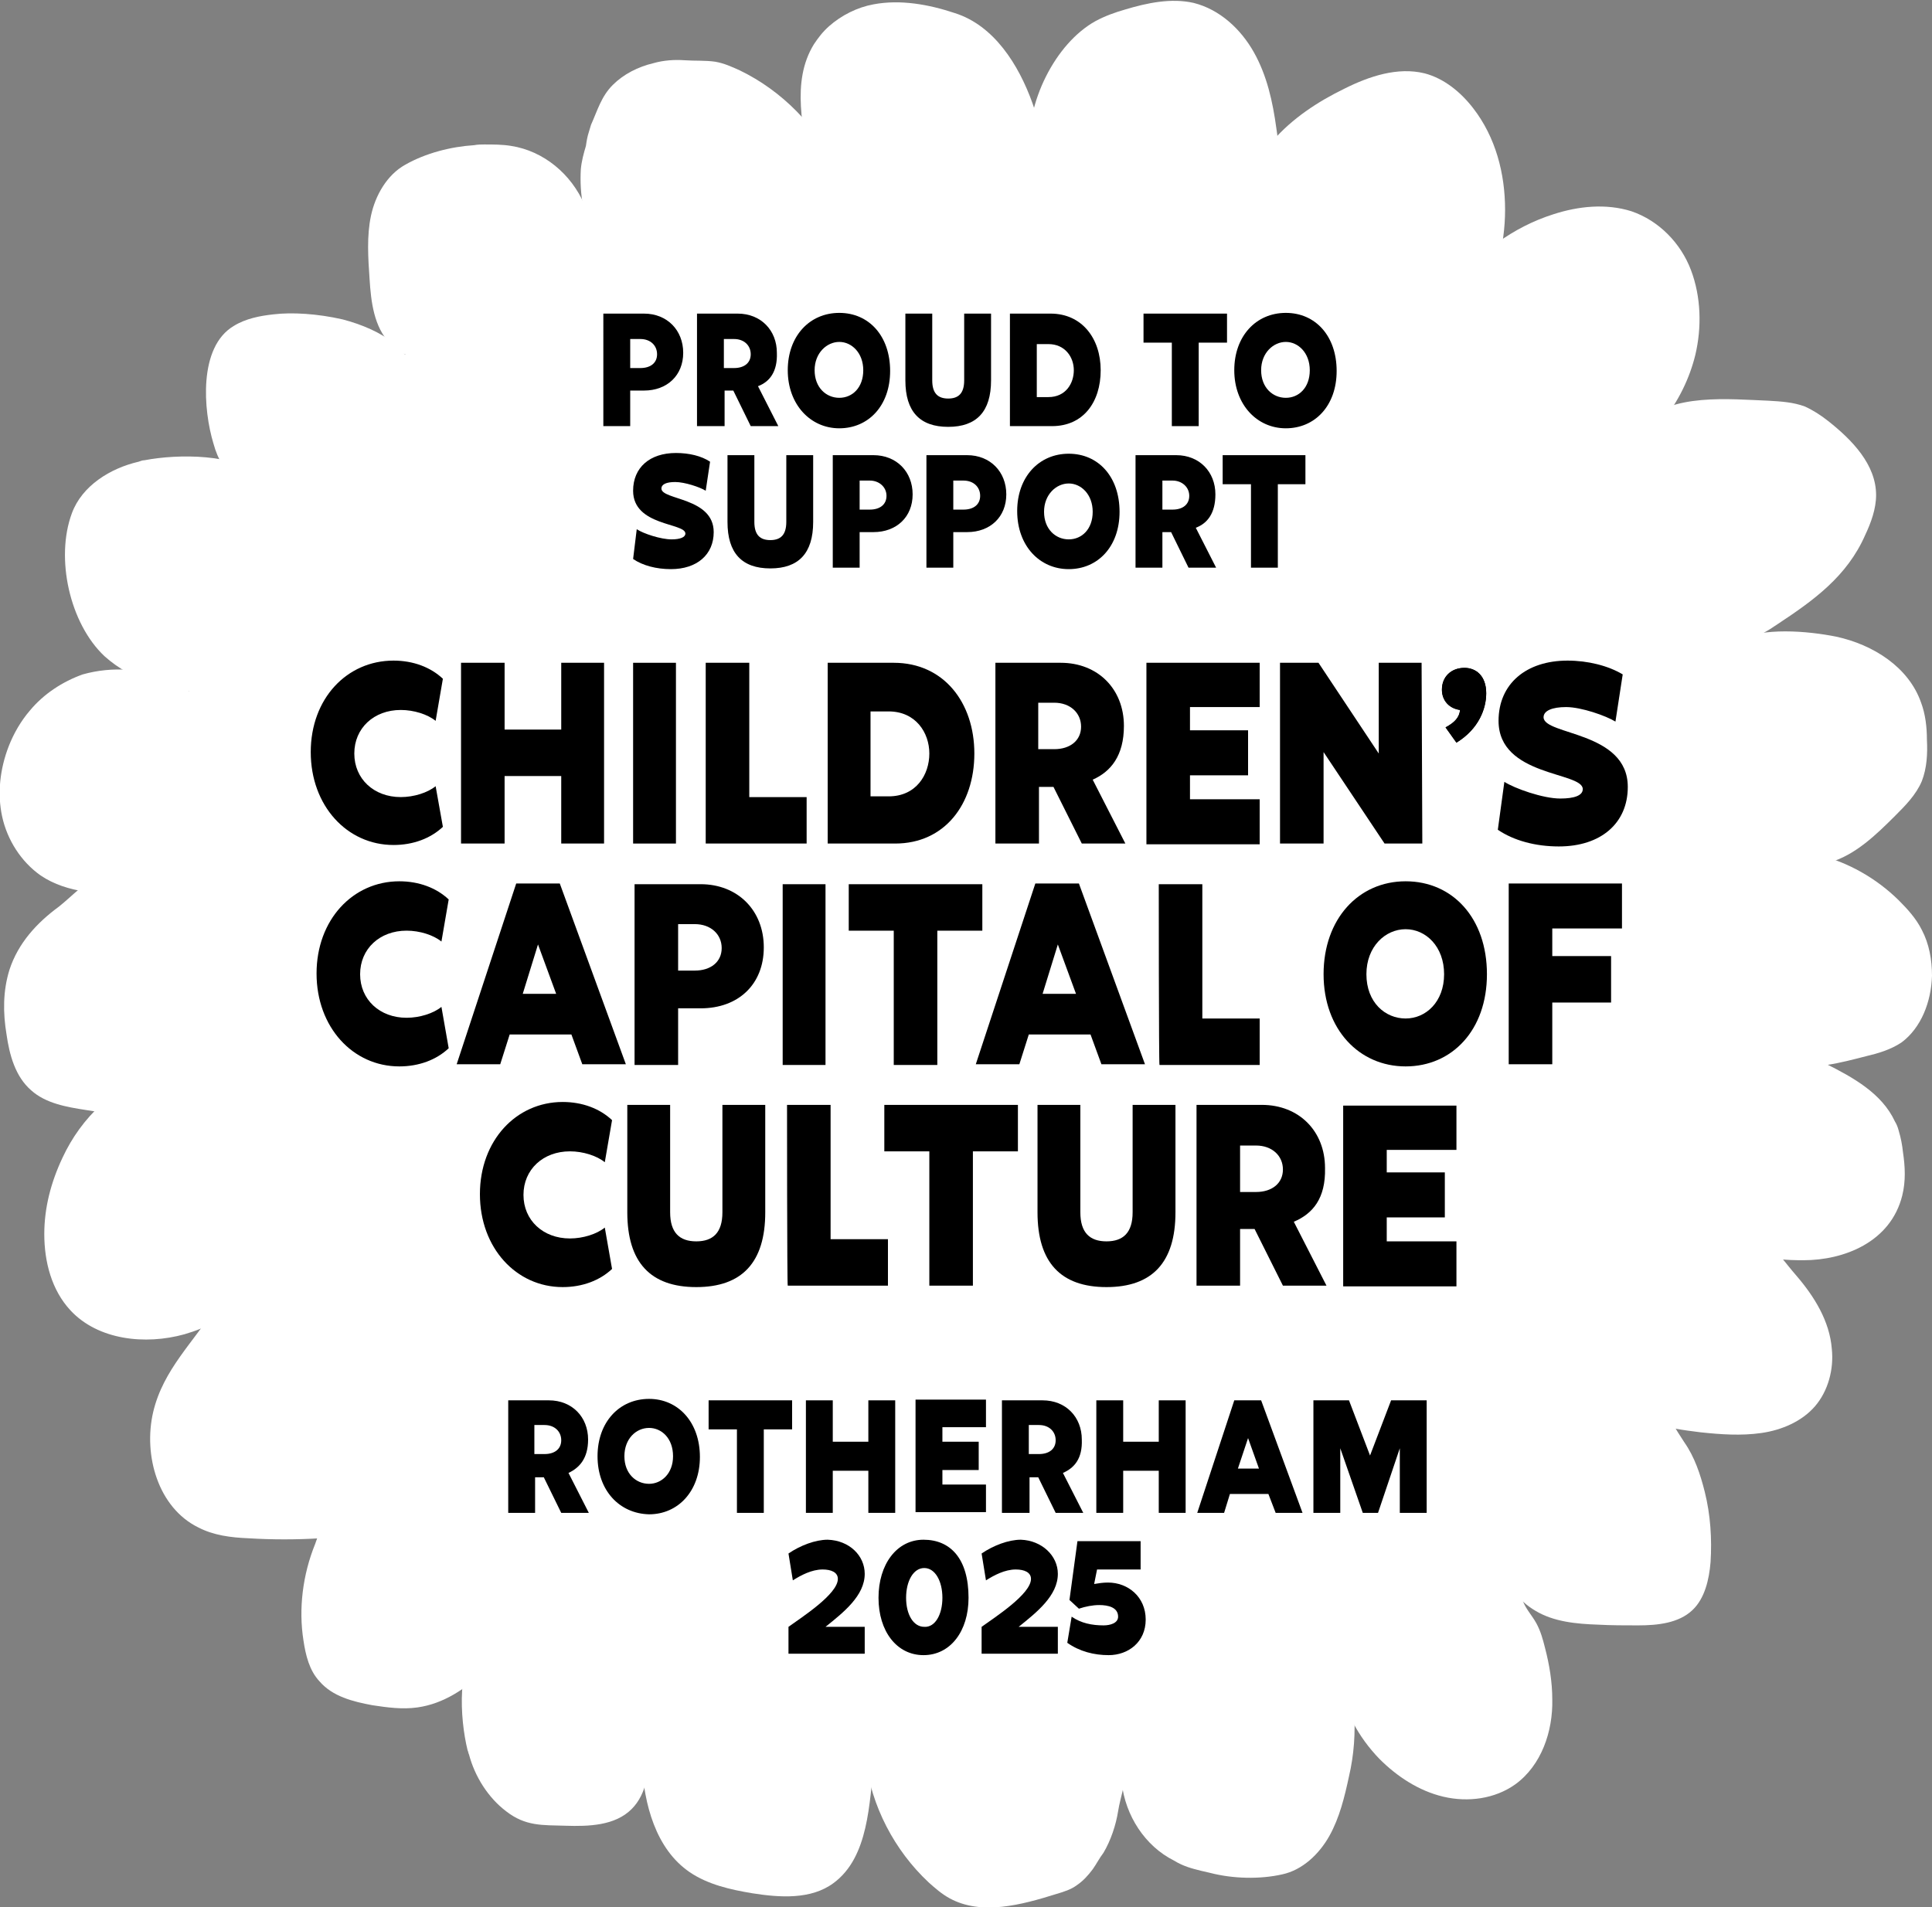 <?xml version="1.0" encoding="utf-8"?>
<!-- Generator: Adobe Illustrator 26.5.0, SVG Export Plug-In . SVG Version: 6.00 Build 0)  -->
<svg version="1.1" id="Layer_2_00000029733065412473542500000016607391419319734915_"
	 xmlns="http://www.w3.org/2000/svg" xmlns:xlink="http://www.w3.org/1999/xlink" x="0px" y="0px" viewBox="0 0 266.1 262.7"
	 style="enable-background:new 0 0 266.1 262.7;" xml:space="preserve">
<rect x="0" y="0" width="266.1" height="262.7" fill="#808080" stroke="none"/>
<style type="text/css">
	.st0{fill:#FFFFFF;}
	.st1{enable-background:new    ;}
</style>
<g id="Layer_1-2">
	<g>
		<g>
			<path class="st0" d="M81.1,18.2c0.1-0.3,0.2-0.7,0.3-1c0.9-2,1.4-3.9,3-5.5c1.5-1.5,3.5-2.5,5.6-3c1.4-0.4,2.9-0.5,4.3-0.4
				c1.4,0.1,2.8,0,4.2,0.2c1.2,0.2,2.3,0.7,3.4,1.2c5.8,2.8,10.6,7.7,13.4,13.6c0.5,1,0.9,2,0.8,3.1c-0.1,1.4-0.9,2.6-1.7,3.7
				c-1.2,1.7-2.6,3.5-4.5,4.4c-1.7,0.8-3.6,1-5.4,1.1c-4.1,0.3-8.3,0.6-12.4,0.8c-2.4,0.2-6,1-8.2-0.4s-3.1-5.2-3.6-7.7
				C80,26.8,79.9,25,80,23.3c0.1-1.1,0.4-2.2,0.7-3.2C80.8,19.4,80.9,18.8,81.1,18.2L81.1,18.2z"/>
			<path class="st0" d="M112.1,6.1c0.6-0.9,1.2-1.7,2.1-2.5c1.7-1.5,3.9-2.6,6.1-3c3.7-0.7,7.6,0,11.2,1.2
				c5.4,1.7,8.8,7.1,10.7,12.4c1.6,4.5,2.4,9.9-0.5,13.6c-2.9,3.8-8.3,4.4-13.1,4.2c-2.4-0.1-4.7-0.3-7.1-0.6
				c-4.9-0.7-8.9-2.5-9.9-7.7C110.7,17.8,108.9,11.3,112.1,6.1L112.1,6.1z"/>
			<path class="st0" d="M150.9,2.9c1.3-0.7,2.7-1.2,4.1-1.6c3-0.9,6.3-1.6,9.4-0.9c3.6,0.9,6.5,3.6,8.3,6.8s2.6,6.8,3.1,10.5
				c0.6,3.9,0.6,8.4-2.3,11.1c-1.9,1.8-4.8,2.3-7.4,2.5c-3.6,0.4-7.3,0.4-10.9,0.3c-5.5-0.3-13.1-4.6-13.4-10.8
				C141.3,14.2,145.3,6,150.9,2.9L150.9,2.9z"/>
			<path class="st0" d="M175.3,19.4c2.7-3.1,6.2-5.4,9.9-7.2c3.4-1.7,7.3-3,11-2.1c2.7,0.7,5,2.6,6.7,4.8c3.1,4,4.4,9,4.4,14
				c0,5-1.4,9.9-3.4,14.5c-0.4,0.8-0.8,1.6-1.4,2.2c-0.6,0.5-1.3,0.8-2,1.1c-2.2,0.9-4.4,1.8-6.8,2.2c-4.6,0.7-9.3-0.8-13-3.5
				c-3.8-2.7-6.7-6.4-9-10.3C168.6,29.9,171.5,23.7,175.3,19.4L175.3,19.4z"/>
			<path class="st0" d="M214,29.5c3.4-1.1,7.2-1.5,10.7-0.4c3.8,1.3,6.8,4.4,8.2,8.1s1.5,7.9,0.6,11.7c-1.6,6.5-6.1,12.4-12.2,15.2
				c-6.1,2.8-13.7,2.2-19.2-1.7c-2.1-1.5-3.8-3.4-5.2-5.5c-1.1-1.6-2-3.3-2.5-5.2c-0.7-2.7-0.4-6.1,1.2-8.5c1.1-1.7,3-2.6,4.4-4.1
				C203.9,34.8,208.3,31.3,214,29.5L214,29.5z"/>
			<path class="st0" d="M243.6,55.2c1.7,0.1,3.4,0.2,5,0.8c1.1,0.5,2.2,1.2,3.2,2c3.3,2.6,6.6,6,6.6,10.2c0,1.9-0.7,3.8-1.5,5.5
				c-2.5,5.7-7.1,9-12.1,12.3c-2.6,1.8-5.3,3-8.5,2.9c-3.1,0-6.5-0.5-8.8-2.6c-1.7-1.6-2.6-3.8-3.4-6c-0.7-1.9-1.4-3.8-1.8-5.7
				c-0.9-4.7,0.3-12.5,3.8-16.2C230,54.1,238.3,55,243.6,55.2L243.6,55.2z"/>
			<path class="st0" d="M252.9,87.7c5.1,1.1,10,4.2,11.7,9.1c0.6,1.6,0.8,3.4,0.8,5.1c0.1,1.9,0,3.9-0.7,5.7
				c-0.8,1.9-2.3,3.4-3.7,4.8c-2.6,2.6-5.5,5.4-9,6.4c-1.7,0.5-3.5,0.6-5.3,0.8c-3.8,0.2-8,0.3-10.8-2.2c-2.2-1.9-3-5-3.4-7.9
				c-0.7-4.8-0.8-9.7-0.3-14.5c0.4-3.2,4.2-5.5,7-6.8C242.8,86.4,248.9,86.9,252.9,87.7L252.9,87.7z"/>
			<path class="st0" d="M261.5,124c1.2,1.2,2.4,2.5,3.2,4.1c1,1.9,1.4,4.1,1.4,6.3c-0.1,3.6-1.5,7.2-4.2,9.2c-1.5,1-3.2,1.5-4.9,1.9
				c-3.5,0.9-7.2,1.9-10.8,1.2c-5.8-1.1-10.3-6.3-12.7-12.2c-1.1-2.7-1.8-5.8-1.1-8.7c0.7-3,2.9-5.5,5.4-6.8
				C245.8,115,255.4,118,261.5,124L261.5,124z"/>
			<path class="st0" d="M261.5,155.7c0.3,1,0.5,2,0.6,3c0.3,2,0.4,4-0.1,6c-1.6,6.4-8,8.9-13.6,8.9c-2.3,0-4.6-0.1-6.7-1
				c-3.1-1.3-5.4-4-7.1-7c-1.6-2.8-2.8-6-2.6-9.3c0.4-6.4,7.2-13.6,13.6-12.6c2,0.3,4,1.9,5.8,2.8c3.8,1.9,7.8,4.1,9.6,8
				C261.2,154.8,261.4,155.3,261.5,155.7L261.5,155.7z"/>
			<path class="st0" d="M252.3,185.8c0.3,2.8-0.5,5.8-2.3,7.9c-1.8,2.1-4.6,3.3-7.4,3.7s-5.6,0.2-8.4-0.1c-2.4-0.3-4.7-0.6-7-1.4
				s-4.3-2.3-5.4-4.4c-1.2-2.1-1.2-4.6-1.2-7.1c0-2.8,0.2-5.7,1.4-8.2c2.4-5,9.4-8.6,14.9-8.6c4.8,0,7.7,4.9,10.5,8.1
				C249.9,178.6,252,182,252.3,185.8L252.3,185.8z"/>
			<path class="st0" d="M235.6,215.2c-0.2,2.4-0.8,5-2.5,6.6c-1.9,1.8-4.8,2.1-7.5,2.1c-1.8,0-3.7,0-5.5-0.1c-3-0.1-6.1-0.4-8.6-1.9
				c-5-2.9-6.5-9.6-5.4-15.3c0.3-1.4,0.7-2.9,1.6-4.1c1.4-2.1,3.8-3.2,6.1-3.9c1.1-0.3,2.3-0.4,3.3-0.8c1.1-0.4,2-1.4,3.2-1.9
				c1-0.4,2-0.6,3-0.8l3.4-0.7c0.6-0.1,1.1-0.2,1.7-0.1c1.2,0.4,2.1,2,2.7,3c0.3,0.5,0.6,0.9,0.9,1.4c1.4,2,2.2,4.4,2.8,6.8
				C235.6,208.7,235.8,212,235.6,215.2L235.6,215.2z"/>
			<path class="st0" d="M189.1,220.1c1.8-0.9,3.2-1.8,5.2-2.2c0.8-0.2,1.6-0.2,2.5-0.2s1.6-0.4,2.4-0.6c1.7-0.5,3.4-0.1,5.1-0.4
				c1.3-0.2,2.8-0.6,3.9,0.3c1,0.8,1.1,2.2,1.5,3.4c0.4,1.2,1.3,2.1,1.9,3.2s0.9,2.2,1.2,3.4c0.6,2.3,1,4.7,1,7.1
				c0.1,4.4-1.5,9.1-5.1,11.7c-2.8,2-6.5,2.5-9.9,1.7c-3.4-0.8-6.4-2.8-8.8-5.2c-2.9-3-5.1-6.9-5.5-11.1
				C184.1,227,185.7,222.6,189.1,220.1L189.1,220.1z"/>
			<path class="st0" d="M66.7,19.9c-0.4,0-0.9,0-1.4,0.1c-3.2,0.2-6.7,1.1-9.5,2.7c-2.5,1.4-4.1,4.2-4.7,7s-0.4,5.8-0.2,8.7
				c0.2,3.2,0.6,6.6,2.8,8.9c2.3,2.4,6.1,2.8,9.5,3c3.1,0.2,6.5,0.3,8.9-1.6c1.2-1,1.6-2.4,2.6-3.4c1.2-1.2,2.9-1.5,4.2-2.7
				c3.6-3.4,3.4-10.2,1.6-14.4s-5.6-7.4-10.1-8.1C69.2,19.9,67.9,19.9,66.7,19.9L66.7,19.9z"/>
			<path class="st0" d="M47.2,44c-3.5-0.8-7-1-9.5-0.7c-1.9,0.2-3.9,0.6-5.5,1.6c-4.9,2.9-4.2,11.6-2.8,16.2c0.3,1.1,0.7,2.1,1.3,3
				c0.7,1.1,1.7,1.9,2.7,2.7c2.2,1.9,4.7,3.8,7.6,4c3.1,0.2,8-1.7,10-4.1c1.8-2.1,2.5-5,3.7-7.5c0.8-1.8,2.6-3.8,2.6-5.8
				C57.4,48.3,52.5,45.4,47.2,44L47.2,44z"/>
			<path class="st0" d="M19.9,63.4c4.7-0.9,12.5-0.9,16.2,2.2c5.7,4.8,5,15.5,2.1,21.6c-2.1,4.2-6.2,7.7-10.9,8
				c-2.2,0.1-4.3-0.4-6.4-1.1c-2.4-0.8-4.6-2-6.5-3.7c-4.8-4.5-6.8-13.5-4.5-19.7c1.4-3.8,5.3-6.2,9.2-7.1
				C19.4,63.5,19.6,63.4,19.9,63.4L19.9,63.4z"/>
			<path class="st0" d="M4.1,97.9c-1.2,1.4-2.2,3.1-2.9,4.9c-1.2,3.1-1.6,6.5-0.9,9.7s2.6,6.2,5.3,8.1c3.7,2.5,8.5,2.6,13,2.6
				c1.8,0,3.6,0,5.3-0.7c3.1-1.2,4.9-4.4,6.1-7.6c1.4-3.8,2.2-7.9,1.3-11.8c-2.1-8.9-11.7-12.5-19.9-10.2C8.6,93.9,6,95.6,4.1,97.9z
				"/>
			<path class="st0" d="M1.3,133.6c-0.9,2.9-0.9,5.9-0.4,8.9c0.4,2.8,1.2,5.8,3.4,7.7c2,1.8,4.9,2.3,7.5,2.7l6.4,1
				c2.2,0.4,4.6,0.7,6.7-0.1c3.2-1.3,4.7-4.9,5.3-8.3c0.6-3.4,0.1-6.8,0.9-10.1s-1.5-4.7-3.4-7.1c-1.2-1.5-1.9-3.4-3.1-4.9
				c-1.7-2.2-4.5-3.6-7.3-3.6c-4.2-0.1-6.2,2.7-9.2,5.1C5.1,127.1,2.5,129.9,1.3,133.6L1.3,133.6z"/>
			<path class="st0" d="M6.1,170c0,3.8,1,7.7,3.6,10.5c3.8,4.1,10.3,4.8,15.7,3.3c3.1-0.9,6.1-2.4,8.3-4.8c2.2-2.4,3.6-5.6,3.3-8.9
				c-0.2-2.3-1.2-4.5-2.4-6.5c-3.1-5.1-7.7-9.5-13.2-11.9c-3.1-1.3-4.8-2-7.4,0.4c-2.3,2.1-4.1,4.6-5.4,7.4
				C7,162.9,6.1,166.4,6.1,170L6.1,170z"/>
			<path class="st0" d="M21.1,194.5c-1.4,6,0.7,13.2,6.2,15.9c2.1,1.1,4.5,1.4,6.9,1.5c3.3,0.2,6.6,0.2,9.9,0
				c1.8-0.1,3.6-0.3,5.2-1.2c3.6-1.9,4.8-6.7,3.9-10.7s-3.5-7.3-6-10.5c-1.7-2.2-3.4-4.3-5.3-6.2c-2-2-4.5-4.1-7.2-5.3
				c-2.6-1.1-3.5-0.3-4.9,1.9C26.7,184.9,22.5,188.6,21.1,194.5L21.1,194.5z"/>
			<path class="st0" d="M41.8,226c0.3,2,0.8,4.1,2.2,5.6c1.8,2.1,4.6,2.8,7.3,3.3c2,0.3,4.1,0.6,6.2,0.3c3.6-0.5,6.7-2.6,9.3-5.1
				c3.4-3.4,5.9-8.2,5.1-13c-0.7-4.1-3.7-7.3-7.3-9.2c-3.9-2-7.3-4.1-11.8-4.5c-1.4-0.1-2.8-0.2-4.1,0.3c-3.2,1.4-4.2,6.1-5.3,9
				C41.7,216.9,41.1,221.6,41.8,226L41.8,226z"/>
			<path class="st0" d="M64.4,241.1c0.1,0.2,0.1,0.4,0.2,0.6c0.8,3,2.6,5.9,5.1,7.8c2.7,2.1,5,1.9,8.2,2c3.2,0.1,6.8,0,9.1-2.3
				c2.1-2.1,2.4-5.3,2.6-8.3c0.2-3.6,0.4-7.4-1.3-10.6c-1.7-3.2-5-5.2-8.4-6.5c-4.4-1.7-10.2-2.2-13.7,1.6
				C62.9,228.9,63.3,236.6,64.4,241.1L64.4,241.1z"/>
			<path class="st0" d="M150.5,257.5c-0.6,0.8-1.3,1.6-2.2,2.2c-0.8,0.6-1.8,0.9-2.8,1.2c-4.8,1.5-10.3,3-14.7,0.6
				c-1.1-0.6-2-1.4-2.9-2.2c-4.7-4.4-7.9-10.5-8.7-17c-0.1-1.1-0.2-2.2,0.2-3.2c0.5-1.3,1.7-2.2,2.8-3c1.7-1.3,3.5-2.6,5.6-2.9
				c1.8-0.3,3.7,0.1,5.5,0.5c4,1,8.1,1.9,12.1,2.9c2,0.5,4.1,0.6,6,1.5c0.8,0.4,1.2,0.7,1.6,1.4c0.5,0.9,1.3,1.7,1.7,2.6
				c0.2,0.6,0.3,1.2,0.3,1.8c0,2-0.7,3.7-1,5.6s-1,4-2,5.7C151.4,256,151,256.8,150.5,257.5L150.5,257.5z"/>
			<path class="st0" d="M114.8,259.4c-3.1,2.3-7.4,2-11.2,1.4c-3-0.5-6.1-1.2-8.6-2.9c-4.7-3.2-6.3-9.4-6.6-15
				c-0.2-4.7,0.6-10.1,4.5-12.9c3.9-2.7,9.2-1.7,13.7-0.1c2.2,0.8,4.4,1.7,6.6,2.7c4.5,2.1,7.8,5.1,7.2,10.2
				C119.7,248.3,119.7,255.8,114.8,259.4L114.8,259.4z"/>
			<path class="st0" d="M165.4,257.7c0.4,0.1,0.9,0.2,1.3,0.3c3.1,0.8,6.8,0.9,9.9,0.2c2.8-0.6,5.1-2.8,6.5-5.3
				c1.4-2.5,2.1-5.4,2.7-8.2c0.7-3,0.9-6,0.7-9.1c-0.1-1.2-0.3-2.4-1.1-3.3c-0.7-0.8-1.7-1.1-2.7-1.3c-1-0.1-2.1,0.1-3-0.4
				c-1.1-0.5-2.2-1-3.3-1.4c-2.5-0.9-5.2-1.6-7.8-0.7c-1.5,0.5-2.2,1.8-3.5,2.5c-1.4,0.8-3.3,0.6-4.8,1.3c-4.4,2.2-6.2,8.8-5.8,13.3
				c0.5,4.5,3.2,8.7,7.2,10.7C163,257.1,164.2,257.4,165.4,257.7L165.4,257.7z"/>
		</g>
		<circle class="st0" cx="133.4" cy="131.4" r="113.3"/>
		<g>
			<g class="st1">
				<path d="M199.1,100.2c1.3-0.7,1.9-1.4,2-2.4c-1.5-0.2-2.5-1.3-2.5-2.8c0-1.8,1.3-3,3.1-3c1.6,0,3,1.1,3,3.5c0,2.1-1,4.9-4.1,6.8
					L199.1,100.2z"/>
			</g>
			<g>
				<path d="M61,113.9c-1.7,1.6-4.1,2.5-6.8,2.5c-6.4,0-11.4-5.4-11.4-12.8S47.8,91,54.2,91c2.7,0,5.1,0.9,6.8,2.5l-1,5.8
					c-1.1-0.9-3-1.5-4.8-1.5c-3.7,0-6.4,2.5-6.4,6s2.7,6,6.4,6c1.8,0,3.7-0.6,4.8-1.5L61,113.9L61,113.9z"/>
				<path d="M83.2,91.3v24.9h-5.9v-9.3h-7.8v9.3h-6V91.3h6v9.2h7.8v-9.2H83.2z"/>
				<path d="M87.2,91.3h5.9v24.9h-5.9V91.3z"/>
				<path d="M97.2,91.3h6v18.5h7.9v6.4H97.2C97.2,116.2,97.2,91.3,97.2,91.3z"/>
				<path d="M123.3,116.2h-9.3V91.3h9.1c6.9,0,11.1,5.5,11.1,12.5S130.1,116.2,123.3,116.2z M119.9,109.7h2.5c3.8,0,5.6-3,5.6-5.9
					s-1.9-5.8-5.6-5.8h-2.5V109.7z"/>
				<path d="M150.5,107.4l4.5,8.8h-6l-3.9-7.8h-2v7.8h-6V91.3h9c5.1,0,8.7,3.6,8.7,8.7C154.8,104.1,153,106.3,150.5,107.4
					L150.5,107.4z M145.2,96.8h-2.2v6.4h2.2c2.2,0,3.7-1.2,3.7-3.1S147.4,96.8,145.2,96.8z"/>
				<path d="M171.9,106.8h-8v3.3h9.6v6.2h-15.6V91.3h15.6v6.1h-9.6v3.2h8C171.9,100.6,171.9,106.7,171.9,106.8z"/>
				<path d="M195.9,116.2h-5.2l-8.4-12.6v12.6h-6V91.3h5.3l8.3,12.5V91.3h5.9L195.9,116.2L195.9,116.2z"/>
				<path d="M199.1,100.2c1.3-0.7,1.9-1.4,2-2.4c-1.5-0.2-2.5-1.3-2.5-2.8c0-1.8,1.3-3,3.1-3c1.6,0,3,1.1,3,3.5c0,2.1-1,4.9-4.1,6.8
					L199.1,100.2L199.1,100.2z"/>
				<path d="M207.2,107.7c1.4,0.9,5.3,2.3,7.7,2.3c1.9,0,3.1-0.4,3.1-1.3c0-2.4-11.6-1.7-11.6-9.4c0-5.1,3.8-8.3,9.5-8.3
					c2.8,0,5.6,0.7,7.6,1.9l-1,6.5c-1.3-0.8-4.7-2-6.8-2c-1.9,0-3.1,0.5-3.1,1.4c0,2.5,11.6,1.9,11.6,9.6c0,5-3.7,8.2-9.5,8.2
					c-3.2,0-6.2-0.8-8.4-2.3L207.2,107.7L207.2,107.7z"/>
				<path d="M61.8,144.4c-1.7,1.6-4.1,2.5-6.8,2.5c-6.4,0-11.4-5.4-11.4-12.8s5-12.7,11.4-12.7c2.7,0,5.1,0.9,6.8,2.5l-1,5.8
					c-1.1-0.9-3-1.5-4.8-1.5c-3.7,0-6.4,2.5-6.4,6s2.7,6,6.4,6c1.8,0,3.7-0.6,4.8-1.5L61.8,144.4L61.8,144.4z"/>
				<path d="M78.7,142.5h-8.5l-1.3,4.1h-6l8.2-24.9h6l9.1,24.9h-6L78.7,142.5L78.7,142.5z M72,136.9h4.6l-2.5-6.8L72,136.9L72,136.9
					z"/>
				<path d="M96.5,121.8c5.1,0,8.7,3.6,8.7,8.7s-3.5,8.4-8.7,8.4h-3.1v7.8h-6v-24.9L96.5,121.8L96.5,121.8z M95.7,127.3h-2.3v6.4
					h2.3c2.2,0,3.7-1.2,3.7-3.1S97.9,127.3,95.7,127.3z"/>
				<path d="M107.8,121.8h5.9v24.9h-5.9C107.8,146.6,107.8,121.8,107.8,121.8z"/>
				<path d="M116.9,121.8h18.4v6.4h-6.2v18.5h-6v-18.5h-6.2C116.9,128.1,116.9,121.8,116.9,121.8z"/>
				<path d="M150.2,142.5h-8.5l-1.3,4.1h-6l8.2-24.9h6l9.1,24.9h-6L150.2,142.5z M143.6,136.9h4.6l-2.5-6.8L143.6,136.9L143.6,136.9
					z"/>
				<path d="M159.6,121.8h6v18.5h7.9v6.4h-13.8C159.6,146.6,159.6,121.8,159.6,121.8z"/>
				<path d="M182.3,134.2c0-7.6,4.8-12.8,11.3-12.8s11.2,5.1,11.2,12.8s-4.8,12.7-11.2,12.7S182.3,141.8,182.3,134.2z M188.2,134.2
					c0,3.9,2.6,6.1,5.4,6.1s5.3-2.3,5.3-6.1s-2.5-6.2-5.3-6.2S188.2,130.4,188.2,134.2z"/>
				<path d="M223.5,127.9h-9.7v3.8h8.1v6.4h-8.1v8.5h-6v-24.9h15.6V127.9L223.5,127.9z"/>
				<path d="M84.3,174.8c-1.7,1.6-4.1,2.5-6.8,2.5c-6.4,0-11.4-5.4-11.4-12.8s5-12.7,11.4-12.7c2.7,0,5.1,0.9,6.8,2.5l-1,5.8
					c-1.1-0.9-3-1.5-4.8-1.5c-3.7,0-6.4,2.5-6.4,6s2.7,6,6.4,6c1.8,0,3.7-0.6,4.8-1.5L84.3,174.8z"/>
				<path d="M105.4,167c0,6.9-3.2,10.3-9.5,10.3s-9.5-3.4-9.5-10.3v-14.8h5.9V167c0,2.8,1.3,4,3.6,4s3.6-1.2,3.6-4v-14.8h5.9
					L105.4,167L105.4,167z"/>
				<path d="M108.4,152.2h6v18.5h7.9v6.4h-13.8C108.4,177.1,108.4,152.2,108.4,152.2z"/>
				<path d="M121.8,152.2h18.4v6.4h-6.2v18.5h-6v-18.5h-6.2C121.8,158.6,121.8,152.2,121.8,152.2z"/>
				<path d="M161.9,167c0,6.9-3.2,10.3-9.5,10.3s-9.5-3.4-9.5-10.3v-14.8h5.9V167c0,2.8,1.3,4,3.6,4s3.6-1.2,3.6-4v-14.8h5.9
					L161.9,167L161.9,167z"/>
				<path d="M178.2,168.3l4.5,8.8h-6l-3.9-7.8h-2v7.8h-6v-24.9h9c5.1,0,8.7,3.6,8.7,8.7C182.6,165.1,180.8,167.2,178.2,168.3
					L178.2,168.3z M173,157.8h-2.2v6.4h2.2c2.2,0,3.7-1.2,3.7-3.1S175.2,157.8,173,157.8z"/>
				<path d="M199,167.7h-8v3.3h9.6v6.2H185v-24.9h15.6v6.1H191v3.1h8V167.7z"/>
			</g>
		</g>
		<g>
			<path d="M88.7,43.2c3.2,0,5.4,2.3,5.4,5.4s-2.2,5.2-5.4,5.2h-1.9v4.9h-3.7V43.2C83.1,43.2,88.7,43.2,88.7,43.2z M88.2,46.7h-1.4
				v4h1.4c1.4,0,2.3-0.7,2.3-1.9S89.6,46.7,88.2,46.7z"/>
			<path d="M104.4,53.2l2.8,5.5h-3.8l-2.4-4.9h-1.2v4.9H96V43.2h5.6c3.2,0,5.4,2.3,5.4,5.4C107.1,51.2,106,52.6,104.4,53.2z
				 M101.1,46.7h-1.4v4h1.4c1.4,0,2.3-0.7,2.3-1.9S102.5,46.7,101.1,46.7z"/>
			<path d="M108.5,51c0-4.7,3-7.9,7.1-7.9s7,3.2,7,8s-3,7.9-7,7.9S108.5,55.7,108.5,51z M112.2,51c0,2.4,1.6,3.8,3.4,3.8
				s3.3-1.4,3.3-3.8s-1.6-3.9-3.3-3.9S112.2,48.6,112.2,51z"/>
			<path d="M136.5,52.4c0,4.3-2,6.4-5.9,6.4s-5.9-2.1-5.9-6.4v-9.2h3.7v9.2c0,1.8,0.8,2.5,2.2,2.5s2.2-0.7,2.2-2.5v-9.2h3.7V52.4z"
				/>
			<path d="M144.9,58.7h-5.8V43.2h5.6c4.3,0,6.9,3.4,6.9,7.8S149.2,58.7,144.9,58.7z M142.8,54.7h1.6c2.4,0,3.5-1.9,3.5-3.7
				s-1.2-3.6-3.5-3.6h-1.6C142.8,47.4,142.8,54.7,142.8,54.7z"/>
			<path d="M157.6,43.2H169v4h-3.9v11.5h-3.7V47.2h-3.9V43.2z"/>
			<path d="M170,51c0-4.7,3-7.9,7.1-7.9s7,3.2,7,8s-3,7.9-7,7.9S170,55.7,170,51z M173.7,51c0,2.4,1.6,3.8,3.4,3.8s3.3-1.4,3.3-3.8
				s-1.6-3.9-3.3-3.9S173.7,48.6,173.7,51z"/>
			<path d="M87.7,72.9c0.9,0.6,3.3,1.4,4.8,1.4c1.2,0,1.9-0.3,1.9-0.8c0-1.5-7.2-1-7.2-5.9c0-3.2,2.3-5.2,5.9-5.2
				c1.8,0,3.5,0.4,4.7,1.2l-0.6,4c-0.8-0.5-2.9-1.2-4.2-1.2c-1.2,0-1.9,0.3-1.9,0.9c0,1.6,7.2,1.2,7.2,6c0,3.1-2.3,5.1-5.9,5.1
				c-2,0-3.9-0.5-5.2-1.4L87.7,72.9z"/>
			<path d="M112,71.9c0,4.3-2,6.4-5.9,6.4s-5.9-2.1-5.9-6.4v-9.2h3.7v9.2c0,1.8,0.8,2.5,2.2,2.5s2.2-0.7,2.2-2.5v-9.2h3.7
				C112,62.7,112,71.9,112,71.9z"/>
			<path d="M120.3,62.7c3.2,0,5.4,2.3,5.4,5.4s-2.2,5.2-5.4,5.2h-1.9v4.9h-3.7V62.7C114.6,62.7,120.3,62.7,120.3,62.7z M119.8,66.2
				h-1.4v4h1.4c1.4,0,2.3-0.7,2.3-1.9S121.1,66.2,119.8,66.2z"/>
			<path d="M133.2,62.7c3.2,0,5.4,2.3,5.4,5.4s-2.2,5.2-5.4,5.2h-1.9v4.9h-3.7V62.7C127.6,62.7,133.2,62.7,133.2,62.7z M132.7,66.2
				h-1.4v4h1.4c1.4,0,2.3-0.7,2.3-1.9S134.1,66.2,132.7,66.2z"/>
			<path d="M140.1,70.4c0-4.7,3-7.9,7.1-7.9s7,3.2,7,8s-3,7.9-7,7.9S140.1,75.2,140.1,70.4z M143.8,70.5c0,2.4,1.6,3.8,3.4,3.8
				s3.3-1.4,3.3-3.8s-1.6-3.9-3.3-3.9S143.8,68.1,143.8,70.5z"/>
			<path d="M164.7,72.7l2.8,5.5h-3.8l-2.4-4.9h-1.2v4.9h-3.7V62.7h5.6c3.2,0,5.4,2.3,5.4,5.4C167.4,70.7,166.3,72.1,164.7,72.7z
				 M161.5,66.2h-1.4v4h1.4c1.4,0,2.3-0.7,2.3-1.9S162.8,66.2,161.5,66.2z"/>
			<path d="M168.4,62.7h11.4v4H176v11.5h-3.7V66.7h-3.9C168.4,66.7,168.4,62.7,168.4,62.7z"/>
		</g>
		<g class="st1">
			<path d="M78.3,202.9l2.8,5.5h-3.8l-2.4-4.9h-1.2v4.9h-3.7v-15.5h5.6c3.2,0,5.4,2.3,5.4,5.4C81,200.9,79.8,202.2,78.3,202.9z
				 M75,196.3h-1.4v4H75c1.4,0,2.3-0.7,2.3-1.9S76.4,196.3,75,196.3z"/>
			<path d="M82.3,200.6c0-4.7,3-7.9,7.1-7.9c4,0,7,3.2,7,8c0,4.7-3,7.9-7,7.9C85.3,208.5,82.3,205.3,82.3,200.6z M86,200.6
				c0,2.4,1.6,3.8,3.4,3.8c1.7,0,3.3-1.4,3.3-3.8c0-2.5-1.6-3.9-3.3-3.9C87.6,196.7,86,198.2,86,200.6z"/>
			<path d="M97.7,192.9h11.4v4h-3.9v11.5h-3.7v-11.5h-3.9V192.9z"/>
			<path d="M123.3,192.9v15.5h-3.7v-5.8h-4.9v5.8H111v-15.5h3.7v5.7h4.9v-5.7H123.3z"/>
			<path d="M134.8,202.5h-5v2h6v3.8h-9.7v-15.5h9.7v3.8h-6v2h5V202.5z"/>
			<path d="M146.4,202.9l2.8,5.5h-3.8l-2.4-4.9h-1.2v4.9H138v-15.5h5.6c3.2,0,5.4,2.3,5.4,5.4C149.1,200.9,148,202.2,146.4,202.9z
				 M143.1,196.3h-1.4v4h1.4c1.4,0,2.3-0.7,2.3-1.9S144.5,196.3,143.1,196.3z"/>
			<path d="M163.3,192.9v15.5h-3.7v-5.8h-4.9v5.8h-3.7v-15.5h3.7v5.7h4.9v-5.7H163.3z"/>
			<path d="M174.7,205.8h-5.3l-0.8,2.6h-3.7l5.1-15.5h3.7l5.7,15.5h-3.7L174.7,205.8z M170.5,202.3h2.9l-1.5-4.2L170.5,202.3z"/>
			<path d="M189.8,208.4h-2.1l-3.1-8.9v8.9h-3.7v-15.5h4.9l2.9,7.6l2.9-7.6h4.9v15.5h-3.7v-8.9L189.8,208.4z"/>
		</g>
		<g class="st1">
			<path d="M119.1,216.8c0,3-2.9,5.3-5.4,7.3h5.4v3.7h-10.5v-3.7c1.8-1.3,6.8-4.5,6.8-6.6c0-0.9-0.9-1.3-2.1-1.3
				c-1.5,0-3,0.8-4.1,1.5l-0.6-3.7c1.6-1.1,3.7-1.9,5.4-1.9C117,212.2,119.1,214.3,119.1,216.8z"/>
			<path d="M133.4,220.1c0,4.6-2.5,7.9-6.2,7.9c-3.7,0-6.2-3.3-6.2-7.9c0-4.6,2.5-8,6.2-8S133.4,214.7,133.4,220.1z M129.8,220.1
				c0-2.3-1-4.1-2.5-4.1c-1.5,0-2.5,1.8-2.5,4.1c0,2.3,1,4,2.5,4C128.8,224.2,129.8,222.4,129.8,220.1z"/>
			<path d="M145.7,216.8c0,3-2.9,5.3-5.4,7.3h5.4v3.7h-10.5v-3.7c1.8-1.3,6.8-4.5,6.8-6.6c0-0.9-0.9-1.3-2.1-1.3
				c-1.5,0-3,0.8-4.1,1.5l-0.6-3.7c1.6-1.1,3.7-1.9,5.4-1.9C143.5,212.2,145.7,214.3,145.7,216.8z"/>
			<path d="M157.1,212.4v3.8h-6l-0.4,2c0.6-0.1,1.2-0.2,1.9-0.2c2.8,0,5.2,2,5.2,5.1c0,3.1-2.4,4.9-5.1,4.9c-2,0-4-0.5-5.7-1.7
				l0.6-3.6c1.3,0.9,2.8,1.2,4.4,1.2c0.9,0,2-0.3,2-1.2c0-1.3-1.4-1.6-2.6-1.6c-0.9,0-1.9,0.2-2.8,0.5l-1.3-1.2l1.1-8.1H157.1z"/>
		</g>
	</g>
</g>
</svg>
